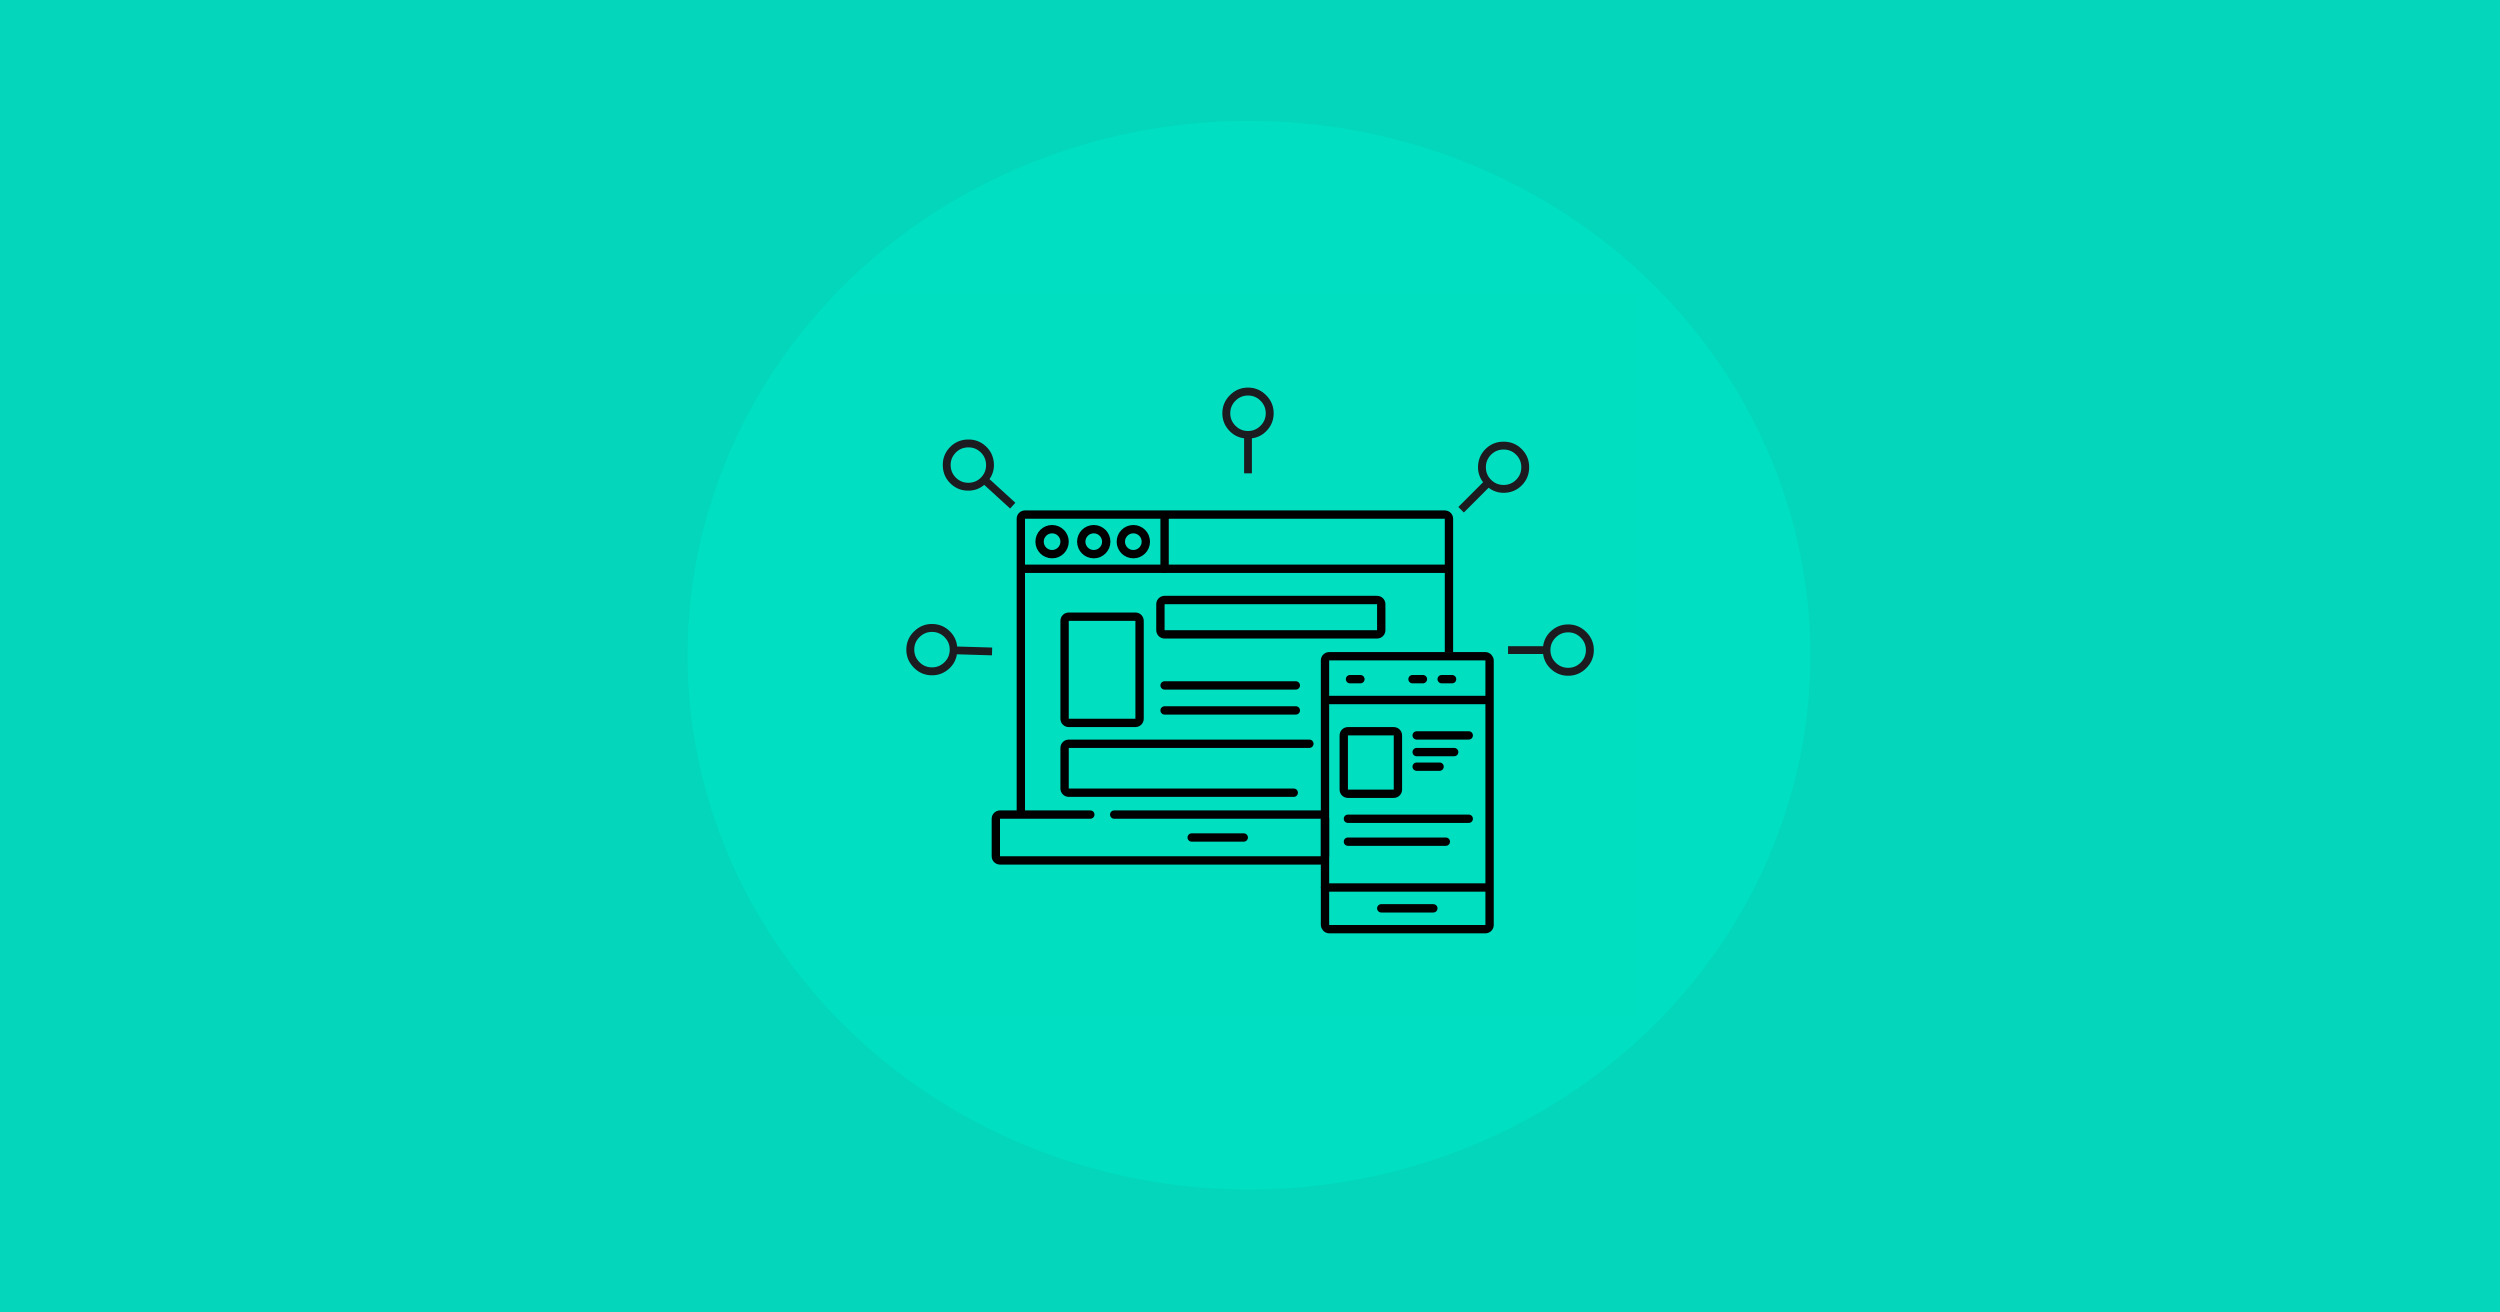 <svg width="1200" height="630" viewBox="0 0 1200 630" fill="none" xmlns="http://www.w3.org/2000/svg">
<rect width="1200" height="630" fill="#03D6BA"/>
<g filter="url(#filter0_f_667_271)">
<ellipse cx="599.5" cy="314.5" rx="269.5" ry="256.5" fill="#00DFC1"/>
</g>
<rect width="373" height="347" transform="translate(413 141)" fill="#01DFC1"/>
<rect x="636" y="315" width="79" height="131" rx="2" fill="#01DFC1" stroke="black" stroke-width="4"/>
<path d="M490 391V249C490 247.895 490.895 247 492 247H693.5C694.605 247 695.5 247.895 695.5 249V313" stroke="black" stroke-width="4"/>
<path d="M523.356 391H480C478.895 391 478 391.895 478 393V411C478 412.105 478.895 413 480 413H634C635.105 413 636 412.105 636 411V393C636 391.895 635.105 391 634 391H534.82" stroke="black" stroke-width="4" stroke-linecap="round"/>
<line x1="559" y1="248" x2="559" y2="273" stroke="black" stroke-width="4" stroke-linecap="round"/>
<line x1="597" y1="402" x2="572" y2="402" stroke="black" stroke-width="4" stroke-linecap="round"/>
<line x1="653" y1="326" x2="648" y2="326" stroke="black" stroke-width="4" stroke-linecap="round"/>
<line x1="683" y1="326" x2="678" y2="326" stroke="black" stroke-width="4" stroke-linecap="round"/>
<line x1="697" y1="326" x2="692" y2="326" stroke="black" stroke-width="4" stroke-linecap="round"/>
<line x1="705" y1="393" x2="647" y2="393" stroke="black" stroke-width="4" stroke-linecap="round"/>
<line x1="713" y1="426" x2="636" y2="426" stroke="black" stroke-width="4" stroke-linecap="round"/>
<line x1="694" y1="404" x2="647" y2="404" stroke="black" stroke-width="4" stroke-linecap="round"/>
<line x1="705" y1="353" x2="680" y2="353" stroke="black" stroke-width="4" stroke-linecap="round"/>
<line x1="698" y1="361" x2="680" y2="361" stroke="black" stroke-width="4" stroke-linecap="round"/>
<line x1="691" y1="368" x2="680" y2="368" stroke="black" stroke-width="4" stroke-linecap="round"/>
<line x1="559" y1="341" x2="622" y2="341" stroke="black" stroke-width="4" stroke-linecap="round"/>
<line x1="559" y1="329" x2="622" y2="329" stroke="black" stroke-width="4" stroke-linecap="round"/>
<line x1="638" y1="336" x2="713" y2="336" stroke="black" stroke-width="4" stroke-linecap="round"/>
<line x1="492" y1="273" x2="694" y2="273" stroke="black" stroke-width="4" stroke-linecap="round"/>
<path d="M628.5 357H513C511.895 357 511 357.895 511 359V378.5C511 379.605 511.895 380.5 513 380.5H621" stroke="black" stroke-width="4" stroke-linecap="round"/>
<path d="M545 296H513C511.895 296 511 296.895 511 298V345C511 346.105 511.895 347 513 347H545C546.105 347 547 346.105 547 345V298C547 296.895 546.105 296 545 296Z" stroke="black" stroke-width="4" stroke-linecap="round"/>
<path d="M669 351H647C645.895 351 645 351.895 645 353V379C645 380.105 645.895 381 647 381H669C670.105 381 671 380.105 671 379V353C671 351.895 670.105 351 669 351Z" stroke="black" stroke-width="4" stroke-linecap="round"/>
<path d="M661 288H559C557.895 288 557 288.895 557 290V302.5C557 303.605 557.895 304.5 559 304.5H661C662.105 304.5 663 303.605 663 302.5V290C663 288.895 662.105 288 661 288Z" stroke="black" stroke-width="4" stroke-linecap="round"/>
<circle cx="505" cy="260" r="6" fill="#01DFC1" stroke="black" stroke-width="4"/>
<circle cx="525" cy="260" r="6" fill="#01DFC1" stroke="black" stroke-width="4"/>
<circle cx="544" cy="260" r="6" fill="#01DFC1" stroke="black" stroke-width="4"/>
<path d="M476.136 314.567L459.315 314.061C459.145 315.258 458.764 316.438 458.173 317.601C457.581 318.763 456.781 319.819 455.772 320.769C453.274 323.121 450.345 324.247 446.985 324.146C443.625 324.045 440.769 322.745 438.417 320.247C436.064 317.748 434.939 314.819 435.04 311.459C435.141 308.099 436.441 305.243 438.939 302.891C441.437 300.539 444.366 299.413 447.726 299.514C451.086 299.615 453.942 300.915 456.294 303.413C457.244 304.422 457.979 305.524 458.5 306.72C459.021 307.916 459.33 309.117 459.427 310.322L476.249 310.829L476.136 314.567ZM453.182 318.018C454.901 316.4 455.796 314.422 455.866 312.086C455.937 309.75 455.163 307.722 453.544 306.003C451.925 304.284 449.948 303.389 447.612 303.319C445.275 303.249 443.248 304.023 441.529 305.641C439.81 307.26 438.915 309.237 438.845 311.574C438.774 313.91 439.548 315.938 441.167 317.657C442.786 319.376 444.763 320.271 447.099 320.341C449.436 320.411 451.463 319.637 453.182 318.018Z" fill="#1C1B1F"/>
<path d="M484.845 244.084L472.425 232.728C471.515 233.526 470.457 234.172 469.25 234.667C468.043 235.162 466.748 235.441 465.364 235.503C461.936 235.656 458.982 234.599 456.501 232.331C454.02 230.063 452.703 227.215 452.549 223.786C452.396 220.358 453.453 217.404 455.721 214.923C457.989 212.442 460.837 211.125 464.265 210.972C467.694 210.818 470.648 211.876 473.129 214.144C475.61 216.412 476.927 219.26 477.08 222.688C477.142 224.072 476.981 225.387 476.595 226.633C476.21 227.879 475.661 228.991 474.948 229.968L487.369 241.324L484.845 244.084ZM465.195 231.729C467.554 231.623 469.522 230.708 471.099 228.983C472.676 227.258 473.412 225.216 473.306 222.857C473.201 220.498 472.285 218.53 470.56 216.953C468.835 215.376 466.793 214.64 464.434 214.746C462.076 214.851 460.108 215.767 458.531 217.492C456.953 219.217 456.218 221.259 456.323 223.617C456.429 225.976 457.344 227.944 459.069 229.521C460.794 231.099 462.836 231.834 465.195 231.729Z" fill="#1C1B1F"/>
<path d="M597.172 227.213L597.172 210.384C595.97 210.251 594.779 209.906 593.599 209.349C592.419 208.793 591.339 208.025 590.36 207.045C587.934 204.619 586.72 201.725 586.72 198.363C586.72 195.002 587.934 192.108 590.36 189.682C592.786 187.255 595.68 186.042 599.042 186.042C602.403 186.042 605.297 187.255 607.723 189.682C610.15 192.108 611.363 195.002 611.363 198.363C611.363 201.725 610.15 204.619 607.723 207.045C606.744 208.025 605.664 208.793 604.484 209.349C603.305 209.906 602.114 210.251 600.912 210.384L600.912 227.213H597.172ZM593.031 204.374C594.701 206.043 596.704 206.878 599.042 206.878C601.379 206.878 603.382 206.043 605.052 204.374C606.722 202.704 607.556 200.701 607.556 198.363C607.556 196.026 606.722 194.023 605.052 192.353C603.382 190.683 601.379 189.849 599.042 189.849C596.704 189.849 594.701 190.683 593.031 192.353C591.362 194.023 590.527 196.026 590.527 198.363C590.527 200.701 591.362 202.704 593.031 204.374Z" fill="#1C1B1F"/>
<path d="M700 243.356L711.9 231.456C711.144 230.511 710.546 229.425 710.106 228.197C709.665 226.969 709.444 225.663 709.444 224.278C709.444 220.846 710.633 217.942 713.01 215.565C715.387 213.188 718.291 212 721.722 212C725.154 212 728.058 213.188 730.435 215.565C732.812 217.942 734 220.846 734 224.278C734 227.709 732.812 230.613 730.435 232.99C728.058 235.367 725.154 236.556 721.722 236.556C720.337 236.556 719.031 236.335 717.803 235.894C716.575 235.454 715.489 234.856 714.544 234.1L702.644 246L700 243.356ZM713.222 224.278C713.222 226.639 714.049 228.646 715.701 230.299C717.354 231.951 719.361 232.778 721.722 232.778C724.083 232.778 726.09 231.951 727.743 230.299C729.396 228.646 730.222 226.639 730.222 224.278C730.222 221.917 729.396 219.91 727.743 218.257C726.09 216.604 724.083 215.778 721.722 215.778C719.361 215.778 717.354 216.604 715.701 218.257C714.049 219.91 713.222 221.917 713.222 224.278Z" fill="#1C1B1F"/>
<path d="M723.87 310.172L740.699 310.172C740.833 308.97 741.178 307.779 741.734 306.599C742.291 305.419 743.059 304.339 744.038 303.36C746.465 300.933 749.358 299.72 752.72 299.72C756.081 299.72 758.975 300.933 761.402 303.36C763.828 305.786 765.041 308.68 765.041 312.042C765.041 315.403 763.828 318.297 761.402 320.723C758.975 323.15 756.081 324.363 752.72 324.363C749.358 324.363 746.465 323.15 744.038 320.723C743.059 319.744 742.291 318.664 741.734 317.484C741.178 316.304 740.833 315.113 740.699 313.911L723.87 313.911V310.172ZM746.709 306.031C745.04 307.701 744.205 309.704 744.205 312.042C744.205 314.379 745.04 316.382 746.709 318.052C748.379 319.721 750.382 320.556 752.72 320.556C755.057 320.556 757.061 319.721 758.73 318.052C760.4 316.382 761.235 314.379 761.235 312.042C761.235 309.704 760.4 307.701 758.73 306.031C757.061 304.362 755.057 303.527 752.72 303.527C750.382 303.527 748.379 304.362 746.709 306.031Z" fill="#1C1B1F"/>
<line x1="688" y1="436" x2="663" y2="436" stroke="black" stroke-width="4" stroke-linecap="round"/>
<defs>
<filter id="filter0_f_667_271" x="290" y="18" width="619" height="593" filterUnits="userSpaceOnUse" color-interpolation-filters="sRGB">
<feFlood flood-opacity="0" result="BackgroundImageFix"/>
<feBlend mode="normal" in="SourceGraphic" in2="BackgroundImageFix" result="shape"/>
<feGaussianBlur stdDeviation="20" result="effect1_foregroundBlur_667_271"/>
</filter>
</defs>
</svg>
